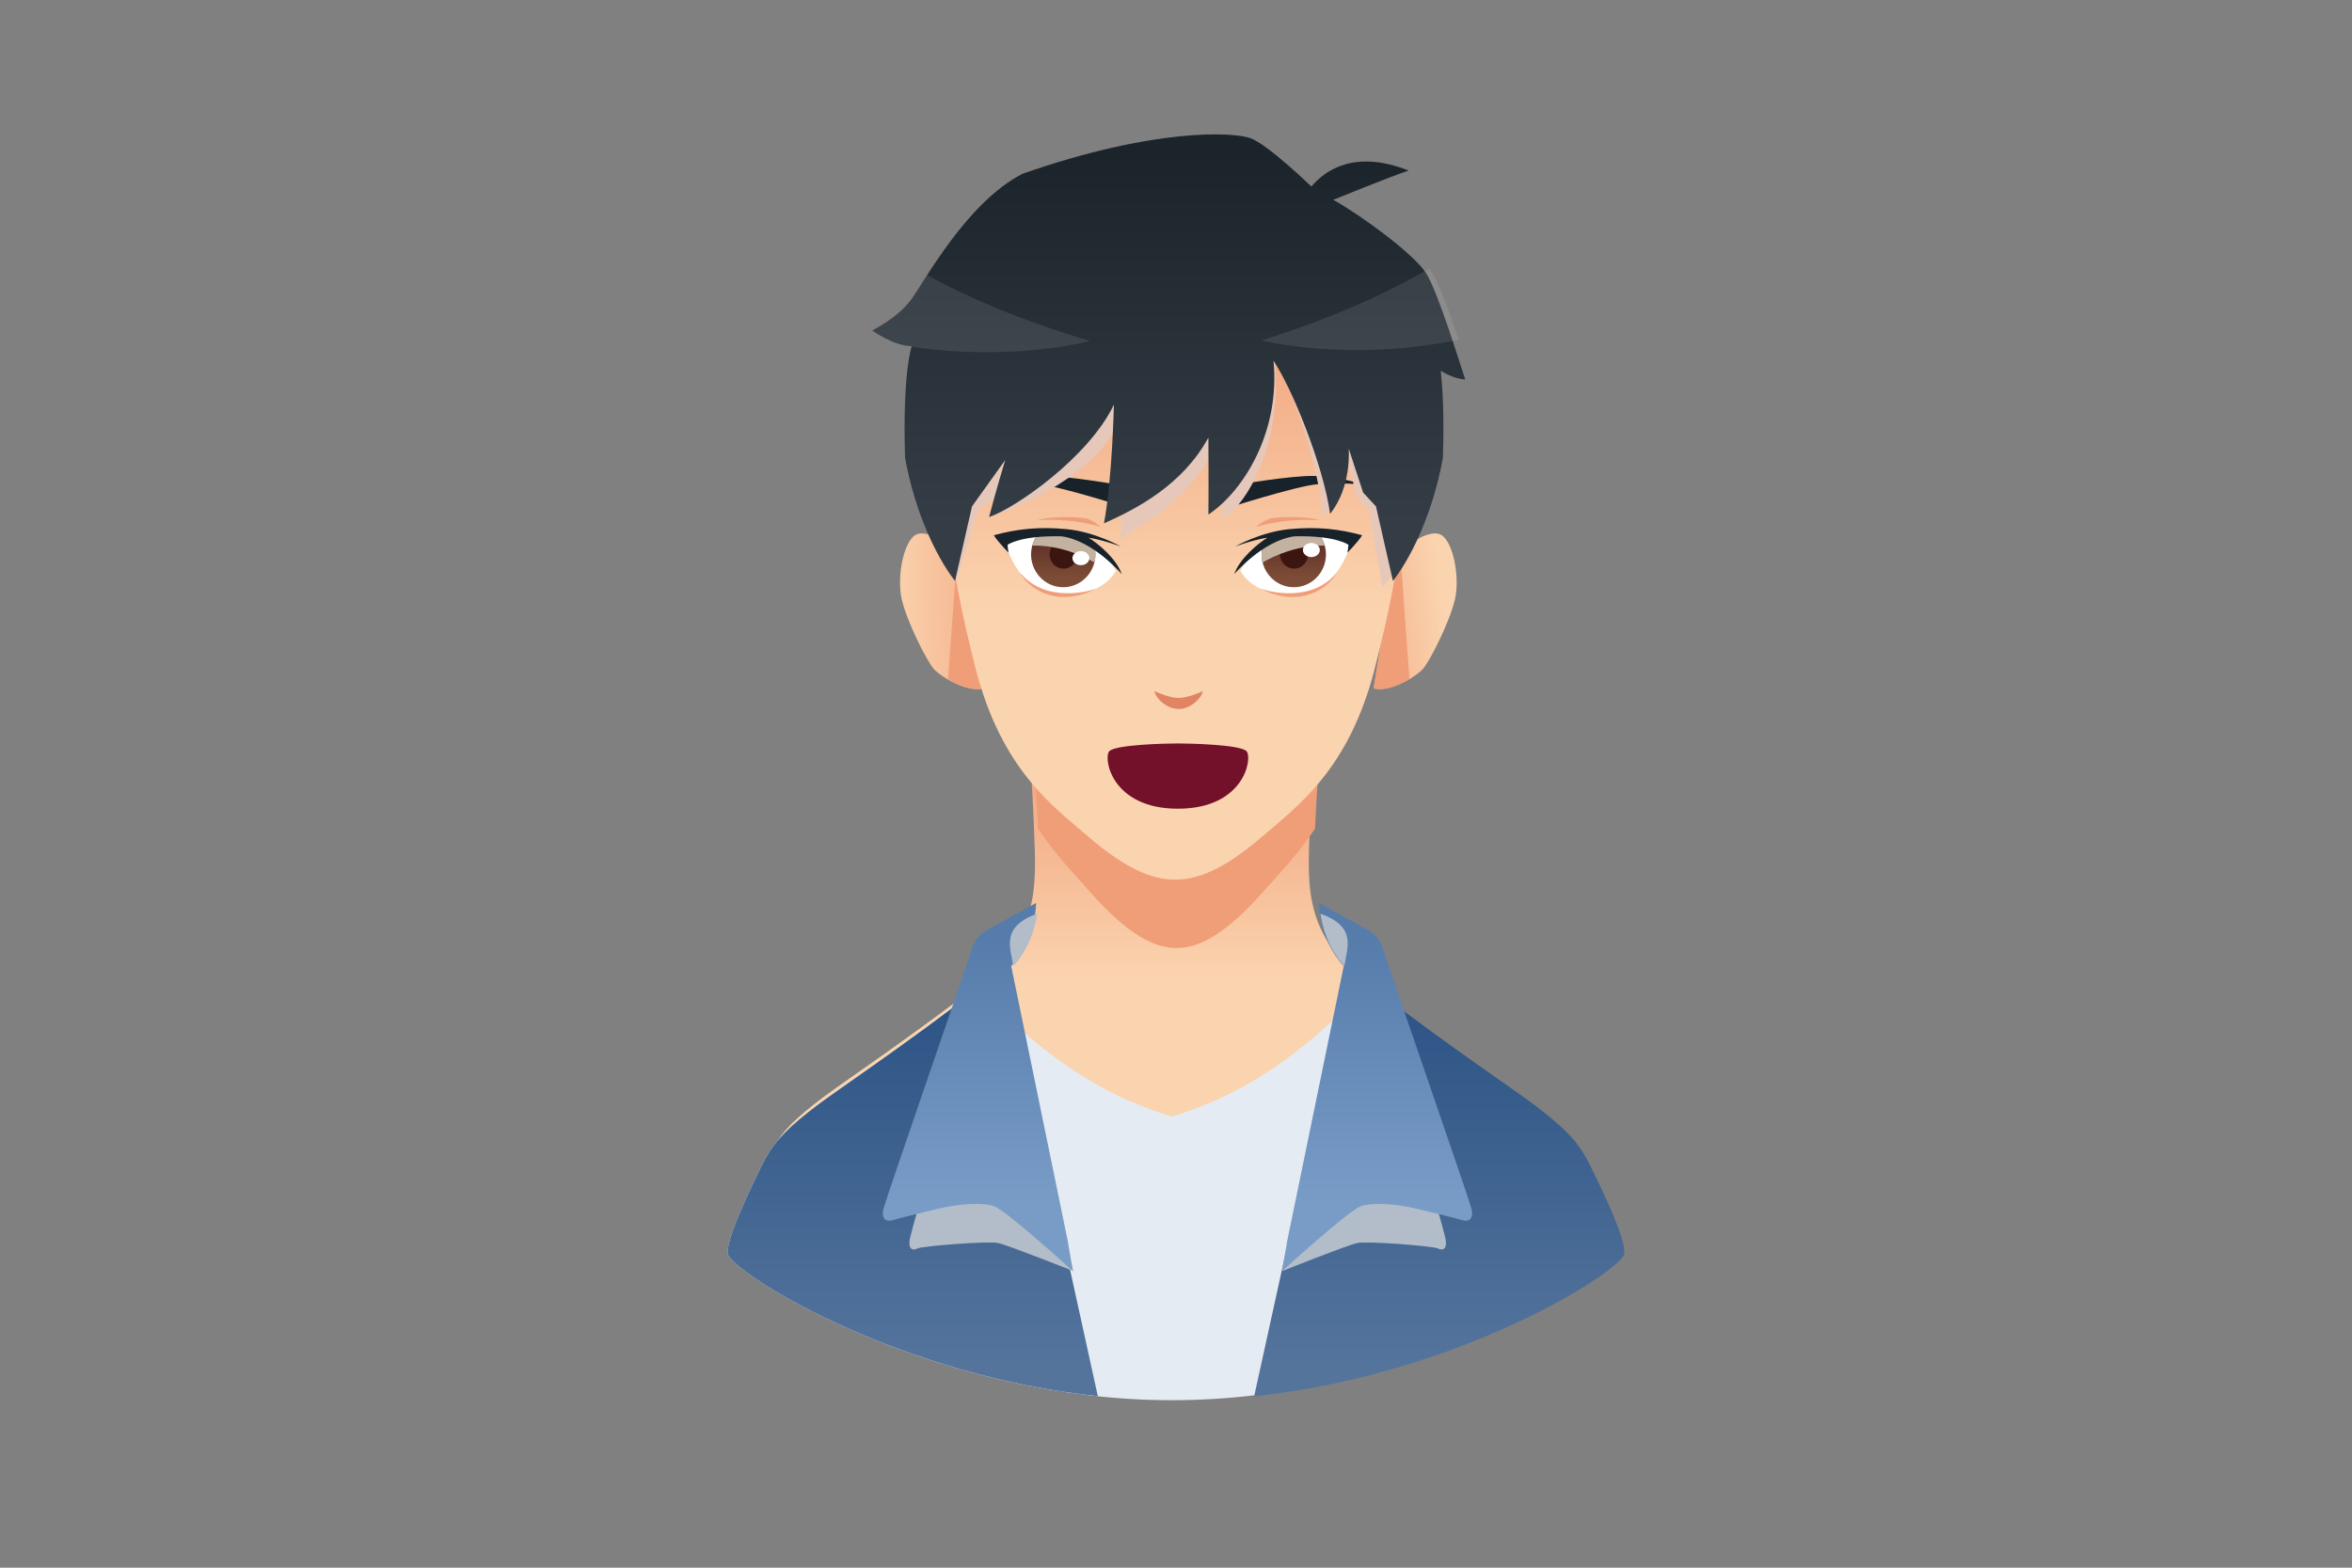 <svg id="evjCfq2Z98S1"
    xmlns="http://www.w3.org/2000/svg"
    xmlns:xlink="http://www.w3.org/1999/xlink" viewBox="0 0 750 500" shape-rendering="geometricPrecision" text-rendering="geometricPrecision">
    <rect x="0" y="0" width="750" height="500" fill="#808080" stroke="none"/>
    <defs>
        <linearGradient id="evjCfq2Z98S7-fill" x1="291.722" y1="196.669" x2="252.736" y2="201.876" spreadMethod="pad" gradientUnits="userSpaceOnUse" gradientTransform="translate(0 0)">
            <stop id="evjCfq2Z98S7-fill-0" offset="0%" stop-color="#fad4af" />
            <stop id="evjCfq2Z98S7-fill-1" offset="100%" stop-color="#f09e78" />
        </linearGradient>
        <linearGradient id="evjCfq2Z98S9-fill" x1="114.898" y1="198.673" x2="162.428" y2="197.472" spreadMethod="pad" gradientUnits="userSpaceOnUse" gradientTransform="translate(0 0)">
            <stop id="evjCfq2Z98S9-fill-0" offset="0%" stop-color="#fad4af" />
            <stop id="evjCfq2Z98S9-fill-1" offset="100%" stop-color="#f09e78" />
        </linearGradient>
        <linearGradient id="evjCfq2Z98S11-fill" x1="207.304" y1="320.192" x2="207.304" y2="240.555" spreadMethod="pad" gradientUnits="userSpaceOnUse" gradientTransform="translate(0 0)">
            <stop id="evjCfq2Z98S11-fill-0" offset="0%" stop-color="#fad4af" />
            <stop id="evjCfq2Z98S11-fill-1" offset="100%" stop-color="#f09e78" />
        </linearGradient>
        <linearGradient id="evjCfq2Z98S13-fill" x1="207.304" y1="197.895" x2="207.304" y2="90.283" spreadMethod="pad" gradientUnits="userSpaceOnUse" gradientTransform="translate(0 0)">
            <stop id="evjCfq2Z98S13-fill-0" offset="0%" stop-color="#fad4af" />
            <stop id="evjCfq2Z98S13-fill-1" offset="100%" stop-color="#f09e78" />
        </linearGradient>
        <linearGradient id="evjCfq2Z98S17-fill" x1="244.061" y1="187.348" x2="244.061" y2="172.177" spreadMethod="pad" gradientUnits="userSpaceOnUse" gradientTransform="translate(0 0)">
            <stop id="evjCfq2Z98S17-fill-0" offset="0%" stop-color="#7d4c36" />
            <stop id="evjCfq2Z98S17-fill-1" offset="100%" stop-color="#542624" />
        </linearGradient>
        <linearGradient id="evjCfq2Z98S27-fill" x1="170.546" y1="187.348" x2="170.546" y2="172.177" spreadMethod="pad" gradientUnits="userSpaceOnUse" gradientTransform="translate(0 0)">
            <stop id="evjCfq2Z98S27-fill-0" offset="0%" stop-color="#7d4c36" />
            <stop id="evjCfq2Z98S27-fill-1" offset="100%" stop-color="#542624" />
        </linearGradient>
        <linearGradient id="evjCfq2Z98S37-fill" x1="205.571" y1="52.367" x2="205.571" y2="169.65" spreadMethod="pad" gradientUnits="userSpaceOnUse" gradientTransform="translate(0 0)">
            <stop id="evjCfq2Z98S37-fill-0" offset="0%" stop-color="#1c242b" />
            <stop id="evjCfq2Z98S37-fill-1" offset="100%" stop-color="#343d45" />
        </linearGradient>
        <linearGradient id="evjCfq2Z98S41-fill" x1="123.362" y1="438.661" x2="123.362" y2="318.574" spreadMethod="pad" gradientUnits="userSpaceOnUse" gradientTransform="translate(0 0)">
            <stop id="evjCfq2Z98S41-fill-0" offset="0%" stop-color="#54749c" />
            <stop id="evjCfq2Z98S41-fill-1" offset="100%" stop-color="#2b5385" />
        </linearGradient>
        <linearGradient id="evjCfq2Z98S43-fill" x1="143.65" y1="387.038" x2="143.65" y2="302.632" spreadMethod="pad" gradientUnits="userSpaceOnUse" gradientTransform="translate(0 0)">
            <stop id="evjCfq2Z98S43-fill-0" offset="0%" stop-color="#799cc7" />
            <stop id="evjCfq2Z98S43-fill-1" offset="100%" stop-color="#567cab" />
        </linearGradient>
        <linearGradient id="evjCfq2Z98S46-fill" x1="291.241" y1="438.661" x2="291.241" y2="318.574" spreadMethod="pad" gradientUnits="userSpaceOnUse" gradientTransform="translate(0 0)">
            <stop id="evjCfq2Z98S46-fill-0" offset="0%" stop-color="#54749c" />
            <stop id="evjCfq2Z98S46-fill-1" offset="100%" stop-color="#2b5385" />
        </linearGradient>
        <linearGradient id="evjCfq2Z98S48-fill" x1="270.954" y1="387.038" x2="270.954" y2="302.632" spreadMethod="pad" gradientUnits="userSpaceOnUse" gradientTransform="translate(0 0)">
            <stop id="evjCfq2Z98S48-fill-0" offset="0%" stop-color="#799cc7" />
            <stop id="evjCfq2Z98S48-fill-1" offset="100%" stop-color="#567cab" />
        </linearGradient>
    </defs>
    <g transform="translate(.001 0.74)">
        <rect rx="0" ry="0" transform="translate(-.001 0)" fill="#f1f1f6" />
    </g>
    <g transform="translate(168.665-3.217)">
        <g>
            <g>
                <path d="M275.652,183.93c2.239-6.405,11.422-12.372,15.266-10.093c3.843,2.278,5.978,13.458,4.377,20.508-1.602,7.055-8.006,19.75-10.248,22.248-2.242,2.493-10.57,7.595-15.695,6.184l6.3-38.847Z" fill="url(#evjCfq2Z98S7-fill)" />
                <path d="M277.892,180.013c-.975,1.238-1.768,2.565-2.239,3.917L269.353,222.778c3.308.911,7.939-.893,11.421-2.956l-2.882-39.809Z" fill="#f09e78" />
                <path d="M138.525,183.93c-2.242-6.405-11.426-12.372-15.268-10.093-3.843,2.278-5.979,13.458-4.377,20.508c1.601,7.055,8.006,19.75,10.247,22.248c2.241,2.493,10.57,7.595,15.695,6.184l-6.297-38.847Z" fill="url(#evjCfq2Z98S9-fill)" />
                <path d="M136.529,180.013c.976,1.238,1.768,2.565,2.242,3.917l6.297,38.848c-3.307.911-7.94-.893-11.421-2.956l2.882-39.809Z" fill="#f09e78" />
            </g>
            <path d="M156.283,202.595c0,0,3.849,45.576,4.699,67.498.855,21.923,2.562,36.459-22.847,55.56-25.416,19.103-39.509,28-47.408,34.296-7.901,6.294-11.105,9.982-14.309,16.493-3.202,6.511-11.501,24.647-10.464,26.045c5.981,8.031,66.095,44.71,139.07,44.71s133.095-36.679,139.072-44.71c1.041-1.397-7.264-19.534-10.466-26.045s-6.405-10.199-14.305-16.493c-7.901-6.296-21.996-15.193-47.406-34.296-25.414-19.101-23.703-33.637-22.852-55.56.856-21.922,4.7-67.498,4.7-67.498h-97.486Z" transform="translate(.002-4.387)" fill="url(#evjCfq2Z98S11-fill)" />
            <path d="M233.912,287.881c5.134-5.789,11.035-11.896,16.746-20.34c1.024-22.709,4.59-64.946,4.59-64.946h-97.487c0,0,3.566,42.232,4.589,64.942c5.714,8.445,11.614,14.555,16.751,20.344c11.904,13.419,20.214,17.701,27.406,17.701c7.189,0,15.498-4.282,27.405-17.701Z" fill="#f09e78" />
            <path d="M206.078,61.736c-64.8,0-74.795,44.714-74.795,70.323s2.25,49.918,11.233,84.645c8.258,31.922,24.253,43.405,36.158,53.606c11.904,10.201,20.214,13.457,27.406,13.457c7.189,0,15.498-3.256,27.405-13.457c11.903-10.201,27.902-21.684,36.159-53.606c8.983-34.727,11.231-59.036,11.231-84.645.001-25.609-9.995-70.323-74.797-70.323Z" fill="url(#evjCfq2Z98S13-fill)" />
            <g id="eyes">
                <g>
                    <g id="left-eye">
                        <path d="M243.092,173.077c-6.034,1.3-12.813,6.24-16.283,12.155c2.456,4.232,8.275,8.516,19.058,7.757c10.781-.758,15.896-14.083,16.229-16.982-2.722-1.63-10.321-3.528-19.004-2.93Z" fill="#fff" />
                        <path d="M243.202,173.077c-3.075.663-6.339,2.279-9.267,4.481-.348,1.487-.415,3.067-.075,4.663c1.209,5.672,6.68,9.272,12.215,8.051c5.539-1.222,9.046-6.803,7.837-12.47-.376-1.753-1.19-3.274-2.255-4.551-2.59-.276-5.448-.38-8.455-.174Z" fill="url(#evjCfq2Z98S17-fill)" />
                        <path d="M248.334,179.051c.526,2.46-.995,4.886-3.402,5.416-2.407.531-4.78-1.034-5.306-3.495-.526-2.462.995-4.885,3.402-5.419c2.406-.528,4.782,1.037,5.306,3.498Z" fill="#3b1510" />
                        <path d="M243.202,173.077c-3.075.663-6.339,2.279-9.267,4.481-.348,1.487-.415,3.067-.075,4.663.027.131.085.245.121.375c3.352-1.952,10.774-5.509,19.766-5.374-.418-1.507-1.149-2.838-2.09-3.971-2.591-.276-5.449-.38-8.456-.174Z" fill="#c4b2a0" />
                        <path d="M224.91,186.343c0,0,8.967-10.662,19.164-12.071c13.293-.326,17.243,2.712,17.243,2.712c0,.652-.322,2.494-.322,2.494s3.365-3.356,4.698-5.557c-7.366-1.982-14.255-2.8-23.275-1.931-9.022.87-17.245,5.535-17.245,5.535s5.566-2.091,10.332-2.822c-3.083,1.873-8.956,6.756-10.595,11.64Z" fill="#17222b" />
                        <path d="M233.091,190.868c2.122.903,16.134,4.865,24.376-4.837-1.929,3.975-10.869,11.761-24.376,4.837Z" fill="#f09e78" />
                        <path d="M252.195,178.645c0,1.238-1.205,2.246-2.695,2.246-1.489,0-2.696-1.008-2.696-2.246c0-1.242,1.208-2.245,2.696-2.245c1.491-.001,2.695,1.003,2.695,2.245Z" fill="#fff" />
                        <path d="M231.937,171.286c0,0,8.407-2.928,20.419-2.115-6.245-1.792-14.736-.759-15.481-.704-.746.053-3.468,1.355-4.937,2.819Z" fill="#f09e78" />
                    </g>
                    <path d="M221.651,165.59c0,0,23.011-7.383,29.738-7.924c6.726-.542,14.253,0,14.253,0s-7.368-2.496-15-2.657c-7.633-.164-24.824,2.764-26.159,3.146-1.333.382-3.043,3.744-2.832,7.435Z" fill="#17222b" />
                </g>
                <g>
                    <g id="right-eye">
                        <path d="M170.938,173.077c6.033,1.3,12.812,6.24,16.282,12.155-2.454,4.232-8.274,8.516-19.058,7.757-10.783-.758-15.896-14.083-16.228-16.982c2.723-1.63,10.32-3.528,19.004-2.93Z" fill="#fff" />
                        <path d="M171.07,173.077c3.075.663,6.339,2.279,9.266,4.481.348,1.487.416,3.067.076,4.663-1.211,5.672-6.681,9.272-12.215,8.051-5.539-1.222-9.046-6.803-7.837-12.47.376-1.753,1.191-3.274,2.255-4.551c2.59-.276,5.446-.38,8.455-.174Z" fill="url(#evjCfq2Z98S27-fill)" />
                        <path d="M166.128,179.051c-.525,2.46.996,4.886,3.401,5.416c2.406.531,4.78-1.034,5.306-3.495.526-2.462-.995-4.885-3.402-5.419-2.405-.528-4.779,1.037-5.305,3.498Z" fill="#3b1510" />
                        <path d="M171.076,173.077c3.075.663,6.339,2.279,9.266,4.481.348,1.487.416,3.067.076,4.663-.028.131-.085.245-.12.375-3.352-1.952-10.772-5.509-19.767-5.374.418-1.507,1.149-2.838,2.09-3.971c2.591-.276,5.447-.38,8.456-.174Z" fill="#c4b2a0" />
                        <path d="M189.034,186.343c0,0-8.972-10.662-19.168-12.071-13.293-.326-17.242,2.712-17.242,2.712c0,.652.321,2.494.321,2.494s-3.367-3.356-4.7-5.557c7.366-1.982,14.258-2.8,23.278-1.931c9.021.87,17.242,5.535,17.242,5.535s-5.567-2.091-10.33-2.822c3.083,1.873,8.955,6.756,10.599,11.64Z" fill="#17222b" />
                        <path d="M181.119,190.868c-2.122.903-16.136,4.865-24.378-4.837c1.93,3.975,10.87,11.761,24.378,4.837Z" fill="#f09e78" />
                        <path d="M173.313,181.239c0,1.239,1.207,2.247,2.695,2.247c1.49,0,2.695-1.008,2.695-2.247c0-1.242-1.206-2.246-2.695-2.246s-2.695,1.004-2.695,2.246Z" fill="#fff" />
                        <path d="M182.337,171.286c0,0-8.407-2.928-20.419-2.115c6.247-1.792,14.738-.759,15.483-.704.745.053,3.468,1.355,4.935,2.819Z" fill="#f09e78" />
                    </g>
                    <path d="M192.236,165.59c0,0-23.011-7.383-29.737-7.924-6.726-.542-14.254,0-14.254,0s7.368-2.496,15.002-2.657c7.632-.164,24.824,2.764,26.158,3.146c1.334.382,3.046,3.744,2.831,7.435Z" fill="#17222b" />
                </g>
            </g>
            <path id="mui" d="M207.178,229.342c4.137,0,7.445-3.798,7.737-5.695-1.279.558-4.996,2.175-7.739,2.175-2.741,0-6.458-1.618-7.736-2.175.288,1.897,3.598,5.695,7.738,5.695Z" fill="#e08464" />
            <path d="M206.078,61.736c-64.8,0-74.795,44.714-74.795,70.323c0,18.084,1.127,35.525,4.949,56.439l7.22-22.909l9.924-6.585c-2.058,1.576-5.124,4.576-6.288,9.117c8.113-2.676,34.698-13.637,41.25-31.24c0,0,1.615,23.825.199,38.012c10.434-5.849,23.891-14.622,30.748-30.29c0,0,1.495,15.554,2.177,24.427c10.8-8.732,18.515-28.509,16.316-50.756c5.699,8.354,14.121,33.907,15.477,49.736c7.428-8.296,7.013-20.488,7.013-20.488l3.855,14.253l3.867,4.641l4.165,24.04c0,0,1.82-1.88,4.388-5.418c3.329-19.396,4.333-35.9,4.333-52.978c0-25.61-9.996-70.324-74.798-70.324Z" fill="#e6c8ba" />
            <path d="M298.568,124.244c-1.39-3.908-8.648-28.107-12.601-34.079-3.952-5.968-19.86-17.795-29.47-23.221c0,0,17.833-7.271,24.027-9.332-17.615-6.943-26.856.217-31.02,5.1c0,0-13.933-13.509-19.541-15.463-5.609-1.953-30.748-3.255-72.55,11.395-17.936,9.116-31.494,34.782-35.764,40.426s-12.173,9.549-12.173,9.549s6.831,4.991,12.597,4.991c0,0-2.988,8.247-2.135,35.594c4.697,25.826,15.939,39.3,15.939,39.3l5.412-23.78l10.571-14.761c0,0-3.309,11.069-5.126,18.161c8.113-2.676,31.711-18.919,39.8-35.85c0,0-.507,23.876-3.177,37.874c10.91-4.868,25.092-12.371,33.311-27.347c0,0,.107,15.627,0,24.527c11.532-7.705,22.954-26.806,20.755-49.052c5.699,8.354,15.869,33.1,18.048,48.833c6.986-8.685,5.936-20.836,5.936-20.836l4.593,14.025l4.103,4.426l5.412,23.78c0,0,11.242-13.474,15.94-39.3.417-13.401-.089-22.194-.711-27.702c2.244,1.302,5.156,2.631,7.824,2.742Z" fill="url(#evjCfq2Z98S37-fill)" />
            <g>
                <path d="M335.881,375.277c-3.397-6.905-6.764-10.805-15.013-17.38-3.491-2.78-8.034-5.967-14.322-10.374-7.928-5.558-18.788-13.174-33.141-23.964-2.503-1.879-4.676-3.7-6.659-5.497-15.287,16.895-35.975,33.75-61.761,41.234-25.786-7.482-46.475-24.336-61.757-41.234-1.981,1.797-4.157,3.618-6.658,5.497-14.333,10.771-25.185,18.38-33.104,23.935-6.309,4.425-10.862,7.619-14.359,10.403-8.253,6.573-11.622,10.475-15.02,17.38-12.587,25.584-10.927,27.822-10.218,28.779c6.742,9.052,68.492,45.743,141.115,45.743c72.641,0,134.377-36.691,141.113-45.743.709-.953,2.376-3.184-10.217-28.779Z" fill="#e5ebf2" />
                <g>
                    <path d="M103.465,347.494c-6.309,4.425-10.862,7.619-14.359,10.403-8.253,6.573-11.622,10.475-15.02,17.38-12.587,25.584-10.927,27.822-10.218,28.779c5.999,8.053,55.544,37.962,117.54,44.467l-10.535-47.987-27.646-82.474c-1.981,1.797-4.157,3.618-6.658,5.497-14.332,10.772-25.185,18.381-33.104,23.935Z" fill="url(#evjCfq2Z98S41-fill)" />
                    <path d="M123.886,401.399c1.382-.736,22.396-2.437,25.712-1.733c3.317.705,23.979,8.956,23.986,8.958l-1.776-8.088-27.646-82.474c-.128.115-.275.232-.405.352-5.259,18.843-21.512,76.266-22.22,79.585-.826,3.896.969,4.137,2.35,3.4Z" fill="#b3bdc9" />
                    <path d="M161.711,291.228c0,0,.069,11.492-7.924,20.126l17.988,87.445l1.673,9.825c0,0-21.263-19.378-25.107-20.68-3.844-1.3-11.051-.814-17.938.815-6.886,1.628-12.972,3.174-14.573,3.661-1.602.488-3.685-.081-2.723-3.826.962-3.742,26.746-78.134,27.628-81.143.88-3.013,1.922-5.616,4.884-7.325c2.963-1.71,16.093-8.898,16.093-8.898Z" fill="url(#evjCfq2Z98S43-fill)" />
                    <path d="M162.073,294.603c-11.779,4.331-8.464,10.761-7.633,16.751c5.303-5.726,7.05-12.696,7.633-16.751Z" fill="#b3bdc9" />
                </g>
                <g>
                    <path d="M309.208,347.494c6.308,4.425,10.859,7.619,14.36,10.403c8.253,6.573,11.622,10.475,15.019,17.38c12.587,25.584,10.925,27.822,10.216,28.779-5.996,8.053-55.543,37.962-117.54,44.467l10.535-47.987l27.647-82.474c1.983,1.797,4.16,3.618,6.656,5.497c14.333,10.772,25.186,18.381,33.107,23.935Z" fill="url(#evjCfq2Z98S46-fill)" />
                    <path d="M289.862,401.399c-1.382-.736-22.395-2.437-25.709-1.733-3.32.705-23.979,8.956-23.99,8.958l1.777-8.088l27.647-82.474c.129.115.275.232.404.352c5.261,18.843,21.513,76.266,22.224,79.585.825,3.896-.972,4.137-2.353,3.4Z" fill="#b3bdc9" />
                    <path d="M251.9,291.228c0,0-.065,11.492,7.927,20.126l-17.991,87.445-1.673,9.825c0,0,21.266-19.378,25.109-20.68c3.845-1.3,11.052-.814,17.938.815c6.887,1.628,12.973,3.174,14.575,3.661c1.601.488,3.683-.081,2.722-3.826-.962-3.742-26.747-78.134-27.628-81.143-.881-3.013-1.922-5.616-4.885-7.325-2.962-1.71-16.095-8.898-16.095-8.898Z" fill="url(#evjCfq2Z98S48-fill)" />
                    <path d="M252.394,294.603c11.776,4.331,8.462,10.761,7.631,16.751-5.306-5.726-7.052-12.696-7.631-16.751Z" fill="#b3bdc9" />
                </g>
            </g>
            <!--      mouth-->
            <g id="fix-mouth">
                <path id="phan-nau" class="mouth" d="M206.946,261.147c21.255,0,23.869-16.228,21.874-18.344-1.997-2.117-18.225-2.47-21.874-2.47s-19.878.353-21.873,2.47c-1.996,2.116.616,18.344,21.873,18.344Z" fill="#73102a" />
                <!-- <path id="phan-trang" class="mouth" d="M206.944744,245.624c9.275109,0,16.444699-1.077,21.939712-2.709-.024597-.03-.038372-.085-.064937-.113-1.997292-2.117-18.224552-2.47-21.873791-2.47s-19.878467.353-21.872808,2.47c-.027549.027-.040339.083-.06592.113c5.493045,1.632,12.663619,2.709,21.937744,2.709Z" fill="#fff" />
                <path id="phan-hong" class="mouth" d="M207.001862,247.391c-9.383337,0-15.124322,3.164-18.449862,6.88c3.32554,3.713,9.066525,6.876,18.449862,6.876s15.123338-3.163,18.448878-6.876c-3.326524-3.717-9.065541-6.88-18.448878-6.88Z" fill="#eb5050" /> -->
            </g>
            <g opacity="0.1" id="test">
                <path d="M126.97,90.953c-2.372,3.667-4.18,6.609-5.32,8.116-4.27,5.644-12.173,9.549-12.173,9.549s6.831,4.991,12.597,4.991c0,0-.022.063-.059.182c32.638,4.854,56.884-1.816,56.884-1.816-23.471-7-40.378-14.666-51.93-21.022Z" fill="#fff" />
                <path d="M287.968,90.165c-.263-.396-.58-.819-.943-1.263-11.464,6.727-28.789,15.121-53.39,22.891c0,0,27.334,7.044,62.808-.196-2.735-8.247-6.169-17.946-8.476-21.432Z" fill="#fff" />
            </g>
        </g>
    </g>
</svg>
